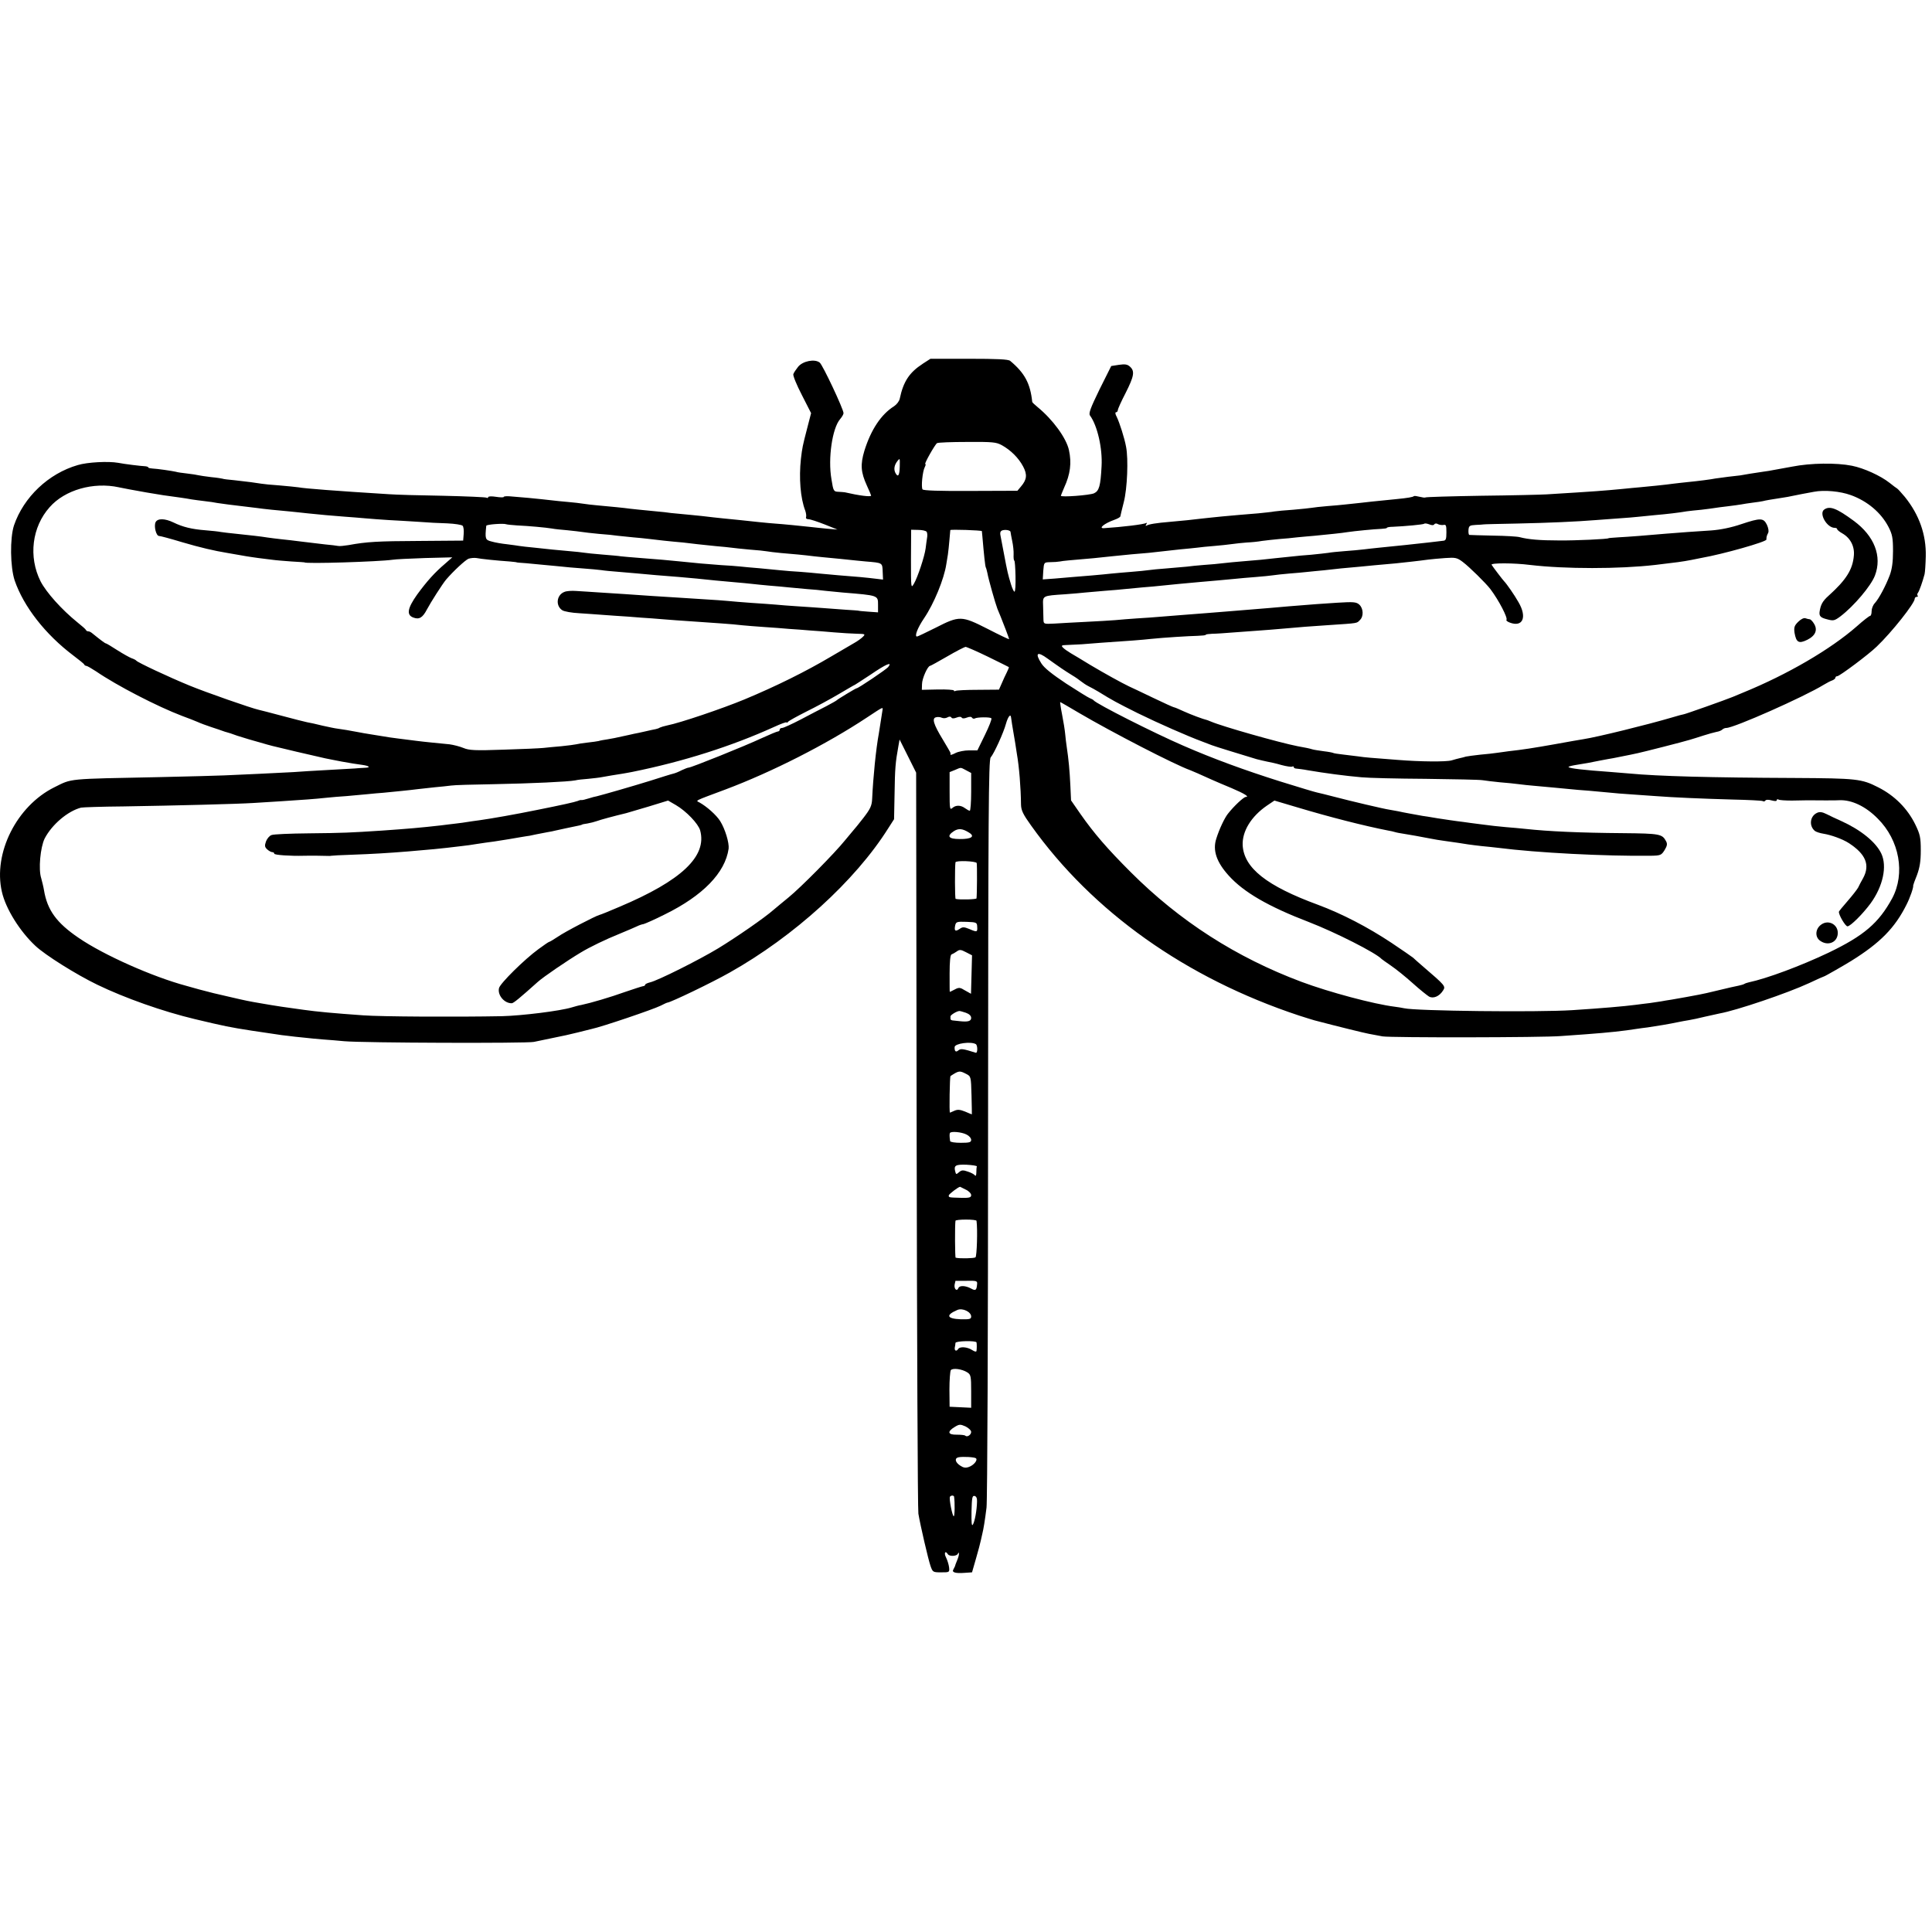 <?xml version="1.0" standalone="no"?>
<!DOCTYPE svg PUBLIC "-//W3C//DTD SVG 20010904//EN"
 "http://www.w3.org/TR/2001/REC-SVG-20010904/DTD/svg10.dtd">
<svg version="1.0" xmlns="http://www.w3.org/2000/svg"
 width="1120pt" height="1120pt" viewBox="0 0 1120 1120"
 preserveAspectRatio="xMidYMid meet">
<g transform="translate(0,1120) scale(0.1,-0.1)"
fill="#000000" stroke="none">
<path d="M5349 9091 c-77 -50 -112 -102 -133 -202 -3 -15 -18 -34 -33 -44 -75
-47 -134 -136 -172 -258 -24 -80 -21 -124 14 -201 14 -30 25 -57 25 -59 0 -9
-70 0 -152 19 -5 1 -21 2 -37 3 -28 1 -30 3 -41 73 -21 121 5 296 50 348 11
13 20 28 20 35 0 23 -121 280 -138 293 -29 23 -98 9 -125 -24 -12 -15 -25 -34
-28 -43 -3 -8 19 -62 49 -120 l54 -106 -22 -85 c-28 -108 -29 -114 -37 -180
-12 -112 -3 -227 25 -300 5 -14 7 -31 5 -37 -3 -8 3 -13 14 -13 10 0 52 -14
93 -30 l75 -30 -60 5 c-33 3 -76 8 -95 10 -44 5 -164 17 -210 20 -32 2 -137
13 -200 20 -14 1 -59 6 -100 10 -41 4 -82 9 -90 10 -8 1 -51 6 -95 10 -44 4
-96 9 -115 11 -19 3 -55 7 -80 9 -82 8 -155 15 -190 20 -19 2 -64 7 -100 10
-36 3 -82 8 -102 10 -21 3 -55 7 -75 10 -21 2 -67 7 -103 10 -36 4 -81 9 -100
11 -33 4 -111 11 -187 17 -18 1 -33 0 -33 -4 0 -3 -20 -3 -45 1 -25 4 -45 3
-45 -2 0 -5 -4 -6 -10 -3 -5 3 -119 8 -252 11 -134 2 -274 6 -313 9 -306 19
-488 33 -525 40 -14 2 -63 7 -110 11 -47 3 -94 8 -105 10 -29 5 -82 12 -155
20 -36 3 -67 7 -70 9 -3 1 -32 6 -65 9 -33 4 -67 9 -75 11 -8 2 -37 7 -65 10
-27 3 -57 7 -65 10 -21 5 -110 18 -137 19 -13 1 -23 3 -23 6 0 3 -8 6 -17 7
-26 1 -123 13 -158 20 -56 10 -178 4 -234 -13 -170 -49 -314 -186 -370 -350
-24 -74 -22 -240 4 -319 52 -151 177 -312 340 -435 33 -25 62 -48 63 -52 2 -5
8 -8 12 -8 5 0 31 -15 57 -32 121 -83 356 -204 498 -258 33 -12 74 -28 90 -35
17 -8 53 -21 80 -30 28 -9 57 -19 65 -22 8 -3 20 -7 25 -8 6 -1 33 -10 60 -20
28 -9 57 -18 65 -20 8 -3 40 -11 70 -20 65 -19 54 -16 210 -53 69 -16 143 -33
165 -38 22 -4 42 -8 45 -9 8 -2 93 -18 115 -21 11 -2 35 -5 54 -8 44 -6 52
-16 15 -17 -16 -1 -42 -2 -59 -4 -16 -1 -88 -5 -160 -9 -71 -4 -159 -9 -195
-12 -36 -2 -126 -6 -200 -10 -74 -3 -164 -7 -200 -9 -36 -2 -204 -6 -375 -10
-543 -11 -505 -7 -610 -59 -218 -108 -356 -382 -304 -606 22 -98 104 -229 194
-313 56 -53 236 -166 358 -225 161 -78 382 -156 567 -200 172 -41 201 -47 330
-67 52 -8 113 -17 135 -20 22 -4 56 -8 75 -10 19 -3 60 -7 90 -10 30 -4 82 -8
115 -11 33 -2 87 -7 120 -10 108 -10 1059 -13 1100 -4 38 8 61 13 120 25 60
12 73 15 135 30 36 9 72 18 80 20 58 12 356 113 400 135 19 10 37 18 40 18 20
2 254 114 360 174 372 209 728 532 919 836 l34 53 3 150 c2 142 5 180 22 273
l7 39 48 -96 48 -96 3 -2128 c2 -1170 6 -2146 10 -2168 12 -71 57 -264 70
-302 13 -37 14 -38 62 -38 48 0 49 0 46 29 -2 16 -10 42 -18 58 -13 25 -4 42
11 18 9 -14 52 -12 58 3 4 8 6 9 6 0 1 -6 -4 -24 -11 -40 -6 -15 -12 -30 -12
-33 -1 -3 -5 -11 -9 -18 -11 -17 11 -24 64 -20 l44 3 23 80 c13 44 25 91 28
105 3 14 7 32 9 40 6 23 15 77 24 150 5 36 9 1025 9 2199 1 1828 3 2135 15
2150 20 23 75 144 89 196 11 39 26 59 29 38 3 -22 9 -61 13 -83 2 -14 7 -43
11 -65 3 -22 8 -51 10 -65 13 -73 23 -195 24 -295 1 -33 12 -56 58 -120 357
-501 898 -885 1553 -1102 41 -13 82 -26 90 -28 133 -35 292 -74 315 -78 17 -3
53 -10 80 -15 50 -8 930 -7 1035 2 30 2 93 7 140 10 147 11 218 19 301 32 14
2 41 6 60 8 43 6 133 21 179 31 14 3 41 8 60 11 19 3 61 12 93 20 32 7 71 16
86 19 96 17 392 117 519 176 46 22 85 39 87 39 4 0 119 66 156 89 169 105 254
192 321 326 21 41 42 102 39 112 0 2 9 29 22 60 16 44 22 79 22 143 0 76 -4
93 -32 151 -46 93 -120 167 -215 215 -96 49 -124 52 -485 54 -485 2 -790 10
-958 26 -27 2 -77 6 -110 9 -154 11 -233 20 -242 28 -2 3 13 7 34 11 64 10 96
16 149 27 28 5 62 12 77 14 31 6 67 13 100 20 12 3 31 7 42 9 29 6 265 66 300
77 17 5 53 16 80 25 28 9 61 18 75 21 14 2 29 8 35 14 5 5 15 9 23 9 44 0 450
180 564 250 18 11 41 23 51 26 9 4 17 10 17 15 0 5 5 9 11 9 13 0 182 126 229
172 87 83 220 251 220 277 0 6 5 11 12 11 6 0 8 3 5 7 -4 3 -3 11 2 17 8 11
26 62 38 107 3 13 6 60 7 104 3 125 -38 241 -121 344 -21 25 -41 47 -45 49 -4
2 -24 17 -44 33 -52 41 -148 85 -218 99 -90 18 -240 16 -346 -5 -14 -3 -38 -7
-55 -10 -16 -3 -41 -7 -55 -10 -14 -3 -38 -7 -55 -9 -48 -7 -118 -18 -137 -22
-9 -1 -41 -5 -70 -8 -29 -4 -62 -8 -74 -10 -24 -5 -100 -15 -163 -21 -24 -2
-60 -7 -80 -9 -41 -6 -151 -17 -196 -21 -16 -1 -64 -6 -105 -10 -106 -10 -141
-13 -435 -31 -33 -2 -203 -6 -379 -8 -175 -3 -321 -7 -323 -10 -3 -2 -17 0
-33 4 -16 4 -31 6 -33 4 -6 -6 -35 -11 -107 -18 -132 -13 -158 -16 -210 -22
-30 -3 -68 -7 -85 -9 -16 -2 -61 -6 -100 -9 -38 -3 -80 -8 -91 -10 -12 -2 -60
-7 -106 -11 -47 -3 -96 -8 -110 -10 -14 -3 -56 -7 -94 -11 -38 -3 -87 -7 -109
-9 -22 -2 -67 -6 -100 -9 -33 -3 -85 -9 -115 -12 -72 -9 -100 -11 -185 -19
-84 -7 -125 -14 -138 -22 -6 -4 -7 -1 -2 7 5 7 4 11 -1 8 -12 -8 -136 -23
-244 -30 -35 -2 3 28 59 48 20 7 36 16 36 21 1 4 9 42 20 83 20 77 27 249 13
320 -9 50 -38 140 -54 173 -9 16 -10 27 -4 27 5 0 10 5 10 12 0 6 20 51 45 99
49 97 55 127 26 153 -15 14 -29 16 -64 11 l-45 -7 -68 -136 c-53 -109 -64
-139 -55 -151 43 -59 73 -191 67 -294 -6 -115 -14 -143 -44 -157 -25 -11 -192
-24 -192 -14 0 2 9 23 19 47 36 78 44 143 28 217 -15 70 -93 177 -182 250 -17
14 -31 27 -31 30 -11 107 -44 168 -128 238 -11 9 -75 12 -239 12 l-223 0 -45
-29z m459 -472 c52 -29 97 -74 123 -123 25 -47 22 -76 -12 -116 l-21 -25 -272
-1 c-183 -1 -273 2 -278 9 -9 14 0 105 13 129 5 10 7 18 3 18 -8 0 56 113 68
121 6 4 84 7 175 7 148 1 168 -1 201 -19z m-592 -123 c-1 -52 -10 -66 -25 -38
-11 21 -7 46 12 70 14 17 14 17 13 -32z m-4527 -121 c40 -8 70 -14 161 -30 80
-14 109 -18 198 -30 20 -3 48 -7 62 -10 14 -2 48 -7 75 -10 28 -3 61 -8 75
-11 14 -2 43 -6 65 -9 86 -10 141 -17 165 -20 32 -5 131 -15 190 -20 25 -3 72
-7 104 -11 80 -8 129 -13 211 -19 39 -3 95 -7 125 -10 30 -3 91 -7 135 -10 44
-2 121 -7 170 -10 50 -4 125 -8 168 -9 43 -2 83 -8 89 -14 5 -5 8 -27 6 -48
l-3 -38 -255 -2 c-242 -1 -306 -5 -409 -24 -25 -4 -52 -7 -61 -5 -9 2 -43 6
-76 9 -32 4 -93 11 -134 16 -41 5 -95 12 -120 14 -25 3 -61 7 -80 10 -37 6
-89 12 -185 22 -33 3 -71 8 -85 10 -14 3 -54 7 -90 10 -78 6 -131 19 -184 45
-50 24 -92 25 -104 2 -11 -23 3 -80 20 -80 7 0 67 -16 133 -36 105 -31 187
-50 260 -62 25 -4 82 -14 115 -20 14 -2 44 -7 68 -10 23 -3 59 -7 80 -10 20
-3 71 -7 112 -10 41 -2 75 -5 75 -5 0 -10 435 4 510 15 17 3 101 7 189 10
l158 4 -42 -37 c-60 -51 -105 -101 -162 -179 -56 -79 -63 -118 -22 -133 34
-13 54 -1 79 47 21 40 90 148 111 173 42 49 111 113 130 121 13 4 33 6 46 4
23 -5 119 -15 193 -20 22 -2 40 -4 40 -5 0 -1 25 -3 55 -5 30 -3 78 -7 105
-10 28 -2 70 -7 95 -9 25 -3 81 -8 125 -11 44 -3 94 -8 110 -10 17 -3 62 -7
100 -10 39 -3 86 -7 105 -9 38 -4 178 -16 248 -21 23 -2 68 -6 100 -9 83 -9
138 -14 217 -21 39 -3 86 -8 105 -10 19 -2 64 -7 100 -10 36 -3 85 -7 110 -10
25 -2 74 -7 108 -10 35 -2 82 -7 105 -10 23 -2 69 -7 102 -10 207 -17 205 -16
205 -71 l0 -44 -57 4 c-32 2 -58 5 -58 6 0 0 -31 3 -70 5 -38 3 -99 7 -135 10
-36 3 -101 7 -145 10 -44 3 -102 7 -130 10 -27 2 -90 7 -140 10 -49 4 -110 8
-135 11 -25 2 -81 7 -125 9 -44 3 -107 7 -140 9 -33 2 -112 7 -175 11 -63 4
-135 9 -160 11 -25 2 -88 6 -140 9 -52 4 -115 7 -140 9 -25 2 -55 0 -67 -5
-47 -17 -54 -81 -13 -107 11 -7 55 -15 98 -17 42 -3 106 -7 142 -10 36 -3 101
-7 145 -10 44 -4 105 -8 135 -10 30 -3 93 -7 140 -11 47 -3 105 -7 130 -9 25
-2 83 -6 129 -9 45 -3 102 -8 125 -11 22 -2 79 -7 126 -10 47 -3 112 -8 145
-11 33 -2 87 -6 120 -9 33 -2 96 -7 140 -11 44 -4 103 -7 132 -8 49 -1 51 -2
35 -18 -9 -9 -31 -25 -49 -35 -17 -10 -78 -46 -135 -79 -145 -86 -318 -172
-503 -249 -128 -53 -373 -136 -445 -150 -19 -4 -39 -10 -45 -13 -5 -4 -16 -7
-24 -9 -7 -1 -34 -7 -60 -13 -25 -6 -55 -12 -66 -14 -11 -3 -41 -9 -68 -15
-26 -6 -64 -14 -85 -17 -20 -3 -44 -7 -52 -10 -8 -2 -38 -6 -65 -9 -28 -3 -57
-8 -65 -10 -8 -2 -46 -7 -85 -11 -38 -3 -86 -8 -105 -10 -19 -2 -123 -7 -230
-10 -167 -6 -201 -4 -234 10 -22 9 -58 18 -80 21 -23 2 -68 7 -101 10 -33 3
-73 8 -90 10 -97 12 -133 17 -155 20 -79 13 -158 25 -175 29 -46 9 -111 20
-130 22 -11 1 -49 9 -85 17 -36 9 -76 18 -90 20 -14 3 -79 19 -145 37 -66 18
-127 33 -135 35 -42 9 -308 102 -400 140 -120 49 -303 135 -310 145 -3 4 -15
10 -27 14 -11 4 -49 25 -82 46 -34 22 -64 40 -67 40 -5 0 -29 18 -81 60 -7 6
-16 10 -22 10 -5 0 -11 3 -13 8 -1 4 -23 23 -48 43 -93 75 -182 175 -215 239
-71 142 -50 315 53 430 88 100 253 147 401 115z m10040 -45 c97 -35 176 -102
219 -185 22 -43 26 -63 26 -140 0 -64 -6 -105 -19 -140 -24 -63 -62 -134 -86
-161 -11 -11 -19 -32 -19 -47 0 -15 -4 -27 -8 -27 -5 0 -40 -27 -78 -61 -153
-134 -402 -279 -659 -384 -16 -7 -43 -18 -60 -25 -38 -16 -278 -101 -285 -101
-3 0 -34 -8 -70 -19 -139 -41 -431 -113 -510 -125 -14 -2 -88 -15 -165 -29
-129 -23 -189 -32 -270 -41 -16 -2 -46 -6 -65 -9 -19 -3 -64 -8 -100 -11 -36
-4 -73 -9 -82 -11 -9 -3 -25 -7 -35 -9 -10 -2 -31 -8 -48 -13 -31 -9 -181 -8
-315 3 -156 12 -186 14 -225 20 -22 3 -62 8 -90 11 -27 3 -53 7 -56 9 -3 2
-28 7 -55 10 -27 4 -57 8 -66 11 -16 5 -39 10 -85 18 -107 21 -435 114 -503
143 -8 3 -17 7 -20 8 -26 6 -95 32 -137 51 -28 13 -54 24 -58 24 -3 0 -59 25
-123 56 -64 31 -126 60 -137 65 -44 21 -145 77 -224 124 -45 28 -96 58 -113
68 -17 10 -37 24 -45 32 -13 13 -10 15 24 16 21 1 58 3 83 4 25 2 77 6 115 9
153 10 242 17 285 22 77 8 223 17 272 18 27 1 48 3 48 6 0 3 17 5 38 6 20 0
78 4 127 8 50 4 117 9 150 11 33 2 89 7 125 10 112 10 162 14 270 21 180 12
164 10 184 30 22 21 20 67 -4 89 -17 15 -32 17 -127 11 -105 -7 -126 -8 -283
-21 -41 -4 -93 -8 -115 -10 -113 -9 -195 -16 -245 -20 -30 -2 -86 -7 -125 -10
-95 -7 -177 -14 -255 -20 -36 -3 -99 -8 -140 -10 -41 -3 -97 -7 -125 -10 -27
-2 -104 -7 -170 -10 -66 -3 -148 -8 -182 -10 -62 -3 -63 -3 -64 23 0 15 -1 51
-2 79 -2 61 -6 59 128 68 44 3 96 8 115 10 19 2 71 6 115 10 44 3 96 8 115 10
19 2 67 6 105 10 39 3 84 7 100 9 35 4 172 17 230 22 63 5 145 13 200 18 28 3
84 8 125 11 41 3 86 8 100 10 14 2 55 7 93 10 37 3 86 7 110 10 23 2 65 7 92
9 28 3 73 8 100 11 28 3 77 7 110 10 60 6 101 10 205 19 55 6 125 13 190 22
19 2 64 7 99 9 58 4 68 2 100 -22 39 -29 136 -125 161 -158 49 -65 103 -169
93 -179 -3 -3 6 -10 19 -15 76 -29 102 31 51 118 -23 41 -69 107 -83 121 -8 8
-66 84 -73 96 -6 11 129 11 223 -1 203 -24 516 -24 725 0 128 15 158 19 210
29 17 3 44 9 60 12 125 22 375 93 375 106 0 15 2 23 10 38 5 10 2 28 -7 48
-20 40 -36 41 -150 3 -56 -19 -118 -32 -173 -36 -97 -6 -179 -12 -265 -19
-101 -9 -215 -18 -274 -21 -31 -2 -56 -4 -56 -5 0 -5 -191 -14 -285 -13 -114
0 -181 6 -230 19 -14 4 -83 8 -155 9 -71 2 -133 3 -137 4 -4 1 -6 13 -5 29 2
24 7 27 42 29 22 1 42 2 45 3 3 1 91 3 195 5 185 4 344 11 455 20 30 2 91 7
135 10 44 3 94 7 110 9 17 2 62 6 100 10 70 6 138 14 184 22 14 2 51 6 84 9
32 4 66 8 76 10 9 2 44 6 76 10 33 4 69 9 80 11 11 2 40 7 65 10 25 3 52 7 60
9 14 4 50 10 115 20 17 2 41 7 55 10 14 3 39 8 55 11 17 3 48 9 70 13 61 12
154 3 214 -19z m-7730 -176 c66 -3 165 -12 201 -18 14 -3 54 -7 90 -10 36 -4
75 -8 85 -10 11 -2 55 -7 97 -11 43 -3 92 -8 110 -11 18 -2 58 -6 88 -9 30 -2
71 -7 90 -9 38 -5 128 -15 200 -21 25 -3 63 -7 85 -10 22 -2 69 -7 105 -11 36
-3 76 -7 90 -9 14 -2 61 -7 105 -11 44 -3 89 -8 100 -10 11 -2 49 -7 83 -10
73 -6 128 -11 192 -19 25 -3 70 -7 100 -10 30 -3 75 -7 100 -10 25 -3 70 -7
100 -10 97 -8 95 -7 97 -59 l2 -46 -42 5 c-47 6 -120 13 -216 20 -35 3 -85 8
-110 10 -25 3 -76 7 -112 10 -36 2 -88 6 -115 9 -27 3 -83 8 -124 12 -41 3
-91 8 -110 10 -19 2 -69 6 -110 8 -82 6 -152 12 -245 22 -81 8 -103 10 -220
19 -55 4 -107 9 -116 10 -9 2 -56 6 -105 10 -49 4 -98 9 -109 11 -11 2 -49 6
-85 9 -36 3 -79 7 -97 9 -17 2 -64 7 -103 11 -39 4 -80 8 -89 10 -10 2 -42 6
-72 10 -30 3 -70 10 -90 16 -36 9 -38 15 -30 91 1 8 100 15 115 9 5 -2 34 -5
65 -7z m5316 7 c4 5 13 6 22 0 9 -4 23 -6 32 -4 14 3 16 -4 16 -43 0 -40 -3
-48 -20 -49 -11 -1 -49 -6 -85 -10 -96 -11 -166 -18 -285 -30 -27 -3 -68 -7
-90 -10 -22 -3 -71 -7 -110 -10 -38 -3 -81 -7 -95 -10 -14 -2 -59 -7 -100 -11
-41 -3 -86 -7 -100 -9 -57 -6 -157 -16 -190 -20 -19 -2 -66 -6 -105 -9 -38 -3
-90 -8 -115 -11 -25 -3 -74 -8 -110 -10 -36 -3 -81 -7 -100 -10 -19 -2 -71 -6
-115 -10 -44 -3 -91 -8 -105 -10 -14 -2 -59 -7 -100 -10 -41 -3 -93 -8 -115
-10 -22 -3 -74 -7 -115 -11 -41 -3 -91 -7 -110 -9 -19 -2 -66 -6 -105 -9 l-70
-5 3 50 c4 49 4 49 40 50 21 0 46 2 57 4 18 4 56 7 195 19 19 2 67 7 105 11
97 10 139 14 215 20 36 4 76 8 90 10 14 2 54 6 90 10 36 3 81 8 100 10 19 3
64 7 100 10 36 3 82 8 103 11 20 3 59 7 85 9 26 1 66 5 87 9 22 3 67 8 100 11
33 2 80 7 105 10 25 2 70 7 100 9 82 8 162 16 190 21 39 6 161 18 197 19 18 1
33 3 33 6 0 3 15 6 33 6 70 3 180 13 184 18 3 3 16 1 29 -4 14 -6 26 -6 29 1z
m-2943 -44 c4 -6 5 -23 2 -37 -2 -14 -6 -40 -8 -59 -6 -47 -47 -170 -68 -205
-17 -29 -17 -26 -17 141 l1 172 42 -1 c22 0 44 -5 48 -11z m320 4 c0 -3 2 -17
3 -31 9 -105 16 -174 20 -180 2 -3 6 -18 9 -32 6 -35 46 -176 58 -207 6 -14
14 -35 19 -46 15 -36 49 -126 49 -130 0 -3 -56 24 -124 59 -152 77 -163 78
-302 7 -56 -28 -104 -51 -108 -51 -16 0 3 50 41 106 57 84 116 227 129 314 2
14 6 39 9 55 2 17 7 55 9 85 3 30 5 56 5 57 2 5 181 -1 183 -6z m166 -4 c1 -7
5 -31 10 -54 5 -23 9 -58 8 -77 -1 -20 1 -36 4 -36 3 0 6 -40 7 -90 1 -49 -1
-90 -6 -90 -4 0 -13 19 -20 42 -18 59 -21 72 -41 178 -10 52 -19 100 -20 105
-5 24 2 32 28 33 16 0 29 -5 30 -11z m-131 -724 c65 -32 120 -59 121 -60 2 -1
-3 -14 -11 -30 -8 -15 -21 -44 -30 -65 l-16 -36 -121 -1 c-66 0 -125 -3 -130
-6 -6 -3 -10 -3 -10 2 0 4 -42 7 -93 6 l-93 -2 1 33 c0 32 33 106 47 106 3 0
48 25 100 55 51 30 99 54 105 55 7 0 66 -26 130 -57z m427 -68 c16 -11 44 -29
62 -40 19 -11 41 -27 51 -35 10 -8 29 -21 43 -28 14 -7 40 -21 58 -32 81 -50
105 -63 227 -124 120 -59 291 -134 375 -165 19 -7 44 -17 55 -21 17 -7 171
-54 260 -81 17 -4 44 -11 60 -14 17 -3 54 -11 84 -20 30 -8 58 -12 63 -9 4 3
8 1 8 -3 0 -5 8 -9 18 -9 9 -1 37 -4 62 -9 99 -17 220 -33 313 -41 39 -4 207
-8 372 -9 165 -2 314 -5 330 -8 17 -3 62 -8 100 -12 39 -3 88 -8 110 -11 22
-3 60 -7 85 -9 71 -6 182 -17 215 -20 17 -2 64 -6 107 -9 42 -4 96 -9 120 -11
23 -3 79 -7 123 -10 44 -3 108 -8 142 -10 103 -8 268 -15 445 -20 92 -2 172
-6 177 -9 5 -4 12 -2 15 3 4 6 18 6 36 1 19 -5 30 -5 30 1 0 6 5 7 10 4 6 -4
41 -6 78 -6 82 2 95 2 192 1 53 0 68 0 83 1 71 3 152 -35 222 -106 127 -126
161 -319 84 -463 -78 -143 -163 -216 -369 -315 -160 -76 -355 -149 -463 -172
-9 -2 -21 -6 -25 -9 -5 -3 -19 -7 -33 -10 -13 -2 -64 -14 -114 -26 -49 -12
-101 -24 -115 -26 -14 -3 -47 -9 -75 -14 -27 -5 -66 -12 -85 -15 -19 -3 -46
-7 -60 -10 -14 -2 -44 -7 -67 -10 -24 -3 -60 -7 -80 -10 -70 -9 -197 -20 -368
-31 -202 -13 -907 -5 -975 11 -14 3 -38 7 -55 9 -121 15 -379 84 -540 144
-379 142 -706 352 -990 636 -136 136 -213 225 -292 338 l-54 78 -4 87 c-4 85
-10 150 -21 223 -3 19 -7 53 -9 75 -2 22 -10 73 -18 113 -8 39 -12 72 -11 72
2 0 52 -29 111 -64 189 -111 553 -299 643 -331 6 -2 64 -27 125 -55 22 -10 74
-32 115 -49 75 -32 105 -51 82 -51 -12 0 -69 -53 -104 -98 -19 -24 -50 -89
-67 -144 -22 -67 1 -136 73 -215 86 -95 228 -178 463 -268 155 -60 390 -179
423 -215 3 -3 28 -20 55 -39 28 -19 84 -64 125 -101 41 -37 84 -71 94 -77 25
-14 60 1 81 34 17 26 15 28 -120 144 -22 19 -46 40 -53 47 -7 6 -64 45 -125
86 -137 91 -287 169 -427 221 -297 109 -428 213 -436 344 -4 81 49 168 141
231 l43 29 128 -38 c193 -58 394 -109 532 -136 13 -2 31 -6 40 -9 9 -3 33 -7
52 -10 44 -7 82 -14 145 -26 28 -6 68 -12 90 -15 71 -10 99 -14 135 -20 19 -3
55 -7 80 -10 25 -2 68 -7 95 -10 227 -29 618 -49 883 -46 59 1 63 3 82 33 15
25 17 36 8 52 -22 41 -36 44 -248 46 -251 2 -432 10 -570 25 -25 3 -74 7 -110
10 -36 3 -100 10 -142 16 -43 5 -90 12 -105 14 -44 5 -115 16 -148 21 -16 3
-43 7 -60 10 -16 2 -41 6 -55 9 -14 3 -38 7 -55 10 -16 3 -43 8 -60 12 -16 3
-39 7 -50 9 -30 4 -229 51 -320 75 -44 11 -89 23 -101 25 -11 2 -107 31 -213
64 -206 65 -389 132 -561 207 -171 74 -503 242 -520 263 -3 4 -13 9 -23 13
-10 4 -71 42 -136 84 -81 54 -127 90 -144 117 -39 61 -24 72 36 28 29 -21 65
-46 81 -57z m-1005 8 c-13 -15 -173 -123 -183 -123 -5 0 -108 -62 -116 -70 -3
-3 -30 -18 -60 -34 -30 -15 -97 -50 -148 -77 -52 -27 -100 -49 -108 -49 -8 0
-14 -4 -14 -10 0 -5 -4 -10 -9 -10 -6 0 -49 -18 -97 -40 -96 -45 -407 -170
-422 -170 -5 0 -23 -7 -40 -15 -17 -9 -39 -18 -49 -20 -10 -2 -70 -21 -133
-41 -103 -32 -270 -80 -310 -90 -8 -1 -30 -7 -49 -13 -18 -6 -36 -10 -40 -9
-3 1 -13 -1 -21 -5 -18 -7 -95 -24 -235 -52 -127 -26 -270 -51 -335 -60 -25
-3 -56 -8 -70 -10 -14 -2 -43 -7 -65 -9 -22 -3 -62 -7 -90 -11 -114 -13 -195
-20 -340 -30 -185 -12 -223 -14 -425 -16 -107 -1 -205 -5 -216 -10 -12 -4 -26
-21 -32 -37 -9 -25 -7 -33 7 -46 10 -9 23 -16 29 -16 7 0 12 -4 12 -9 0 -8 97
-14 170 -12 23 1 141 0 149 -1 3 0 8 0 11 1 3 1 57 4 120 6 116 4 214 10 325
19 142 12 192 17 225 21 19 2 58 7 85 10 28 3 64 8 80 11 17 3 44 7 60 9 27 3
60 8 134 20 13 2 45 8 70 12 25 4 48 8 51 8 6 2 63 13 105 21 17 3 35 6 40 8
10 2 117 26 145 31 8 2 15 4 15 5 0 1 14 4 30 6 17 3 41 9 55 14 21 8 99 29
170 46 8 2 66 19 129 38 l114 35 45 -26 c60 -35 130 -108 141 -147 41 -150
-108 -291 -468 -443 -58 -25 -110 -46 -116 -47 -21 -5 -201 -98 -242 -127 -24
-16 -46 -29 -49 -29 -3 0 -31 -19 -62 -42 -81 -59 -222 -198 -229 -226 -10
-41 31 -89 74 -88 11 1 46 30 151 124 31 28 170 123 247 169 54 33 148 78 225
109 47 19 94 40 105 45 12 6 28 11 36 12 8 2 64 26 123 56 220 108 350 241
370 381 4 33 -20 114 -49 160 -22 35 -77 84 -120 108 -23 12 -35 6 150 75 269
101 586 262 820 417 97 64 94 63 91 43 -2 -10 -6 -39 -10 -64 -4 -25 -9 -57
-11 -70 -17 -92 -33 -253 -39 -381 -2 -39 -10 -57 -51 -110 -27 -35 -52 -65
-55 -68 -3 -3 -25 -30 -50 -60 -61 -76 -258 -275 -328 -332 -31 -25 -70 -58
-87 -72 -53 -47 -217 -160 -322 -224 -109 -66 -350 -187 -395 -197 -16 -4 -28
-10 -28 -14 0 -4 -6 -8 -12 -8 -7 -1 -53 -16 -103 -33 -86 -31 -202 -65 -255
-76 -14 -2 -38 -9 -55 -14 -69 -21 -289 -48 -405 -51 -263 -5 -700 -3 -805 5
-170 12 -267 21 -345 32 -97 13 -159 22 -250 38 -65 11 -85 15 -175 36 -100
23 -97 22 -180 44 -33 9 -67 19 -75 21 -194 52 -478 178 -624 278 -128 87
-182 161 -201 277 -3 19 -11 50 -16 69 -17 51 -5 179 20 230 42 81 134 159
211 179 8 2 119 6 245 7 306 5 662 14 755 20 41 3 113 7 160 10 123 8 197 13
260 20 30 3 84 8 120 10 36 3 90 8 120 11 30 3 71 7 90 8 62 6 164 16 200 21
19 2 64 7 100 11 36 3 79 8 95 10 17 3 129 6 250 8 213 4 429 14 470 22 11 3
45 7 75 9 30 3 66 7 80 10 27 5 80 14 120 20 14 2 38 7 55 10 297 60 576 149
823 261 39 18 72 30 72 26 0 -4 4 -2 8 3 4 6 52 32 107 60 55 27 140 73 189
102 49 29 90 53 92 53 1 0 42 27 91 59 89 61 129 78 102 44z m343 -292 c10 6
19 6 23 0 3 -7 15 -7 30 -1 15 6 27 6 30 0 3 -6 15 -6 30 0 15 6 27 6 30 -1 4
-5 11 -7 16 -4 13 8 89 9 96 1 4 -4 -13 -47 -37 -96 l-44 -90 -49 0 c-26 0
-61 -7 -77 -15 -17 -9 -30 -13 -30 -10 0 3 0 7 0 10 0 3 -20 37 -44 77 -55 90
-65 125 -39 130 10 3 25 1 33 -3 9 -4 23 -3 32 2z m108 -306 l30 -16 0 -109
c0 -61 -4 -110 -8 -110 -5 0 -17 7 -28 15 -24 18 -53 19 -73 1 -15 -13 -16 -4
-16 96 l0 112 30 12 c38 16 31 17 65 -1z m18 -362 c36 -22 13 -38 -55 -37 -65
0 -77 17 -33 46 27 17 50 15 88 -9z m44 -176 c3 -10 2 -182 -1 -205 -1 -6 -97
-9 -121 -3 -5 1 -5 188 -1 212 2 12 119 7 123 -4z m3 -370 c2 -31 -1 -32 -47
-12 -30 12 -38 12 -55 0 -25 -17 -32 -12 -26 19 5 22 9 24 66 22 59 -2 61 -4
62 -29z m-33 -277 l-3 -111 -34 19 c-29 18 -36 19 -60 6 -15 -8 -28 -14 -29
-14 -1 0 -1 48 -1 107 0 68 4 108 11 110 6 2 20 10 30 17 16 12 24 12 54 -4
l35 -18 -3 -112z m-33 -221 c20 -7 31 -18 31 -30 0 -19 -19 -24 -65 -19 -11 1
-28 3 -38 4 -9 0 -17 4 -17 9 0 4 0 11 0 15 0 8 36 30 51 31 3 1 20 -4 38 -10z
m58 -182 c11 -7 11 -53 0 -50 -76 24 -87 25 -101 14 -15 -13 -23 -6 -22 19 1
21 95 34 123 17z m-57 -172 c29 -15 29 -15 32 -125 2 -61 2 -110 2 -110 -1 0
-19 7 -39 16 -30 12 -44 13 -62 5 -13 -6 -25 -11 -26 -11 -5 0 -1 209 3 212
49 32 53 32 90 13z m3 -352 c15 -7 27 -21 27 -31 0 -14 -10 -17 -60 -17 -33 0
-61 4 -62 10 -4 27 -4 41 -1 47 6 11 67 6 96 -9z m60 -185 c-2 -5 -3 -20 -3
-35 0 -16 -4 -23 -8 -17 -4 6 -22 16 -41 22 -28 10 -37 9 -51 -3 -16 -14 -18
-14 -22 2 -10 37 1 43 65 41 34 -2 61 -6 60 -10z m-65 -134 c18 -8 32 -23 32
-32 0 -14 -10 -17 -57 -16 -74 2 -73 2 -73 14 0 7 56 50 66 50 0 0 15 -7 32
-16z m63 -181 c7 -50 2 -206 -6 -212 -8 -6 -91 -8 -115 -2 -4 1 -5 188 -1 214
0 4 28 7 61 7 33 0 60 -3 61 -7z m3 -371 c-3 -32 -9 -36 -34 -22 -33 18 -68
19 -74 3 -9 -22 -26 -5 -22 20 3 12 5 22 5 22 1 0 30 0 64 0 61 1 64 0 61 -23z
m-34 -184 c0 -15 -9 -17 -60 -16 -81 3 -90 24 -20 54 30 13 80 -11 80 -38z
m31 -150 c2 -10 2 -35 0 -49 -1 -7 -10 -5 -26 5 -27 18 -71 21 -80 6 -10 -16
-23 -11 -20 8 2 9 4 22 4 27 1 12 120 14 122 3z m-53 -174 c20 -13 22 -22 22
-110 l0 -95 -62 3 -63 3 -1 100 c0 55 4 105 8 112 11 14 65 7 96 -13z m22
-345 c0 -17 -23 -32 -34 -22 -3 4 -26 6 -50 6 -52 -1 -56 18 -11 45 26 16 32
16 62 3 18 -9 33 -23 33 -32z m28 -153 c11 -11 -13 -40 -41 -50 -19 -7 -32 -5
-51 8 -29 19 -34 43 -9 48 26 5 94 1 101 -6z m-127 -223 c5 -34 4 -113 -2
-113 -8 0 -28 101 -22 113 2 4 8 7 14 7 5 0 10 -3 10 -7z m133 -28 c-1 -50
-13 -115 -24 -133 -7 -12 -9 9 -8 76 2 78 4 92 17 90 11 -2 16 -14 15 -33z"/>
<path d="M10575 8246 c-32 -23 16 -106 61 -106 8 0 14 -3 14 -7 0 -5 14 -16
30 -25 47 -27 72 -75 67 -129 -7 -81 -44 -140 -146 -232 -36 -32 -47 -53 -53
-96 -2 -23 7 -32 43 -41 37 -10 43 -9 77 16 79 60 178 177 201 237 43 112 -3
230 -123 318 -99 73 -139 88 -171 65z"/>
<path d="M10424 7595 c-22 -22 -25 -32 -21 -63 10 -57 25 -65 74 -41 48 24 62
58 38 95 -8 13 -19 24 -24 24 -5 0 -16 3 -25 6 -9 3 -26 -5 -42 -21z"/>
<path d="M10534 6488 c-42 -19 -48 -76 -13 -105 8 -6 30 -13 49 -16 45 -7 111
-31 147 -54 99 -64 125 -127 84 -203 -11 -19 -24 -44 -29 -55 -6 -11 -33 -46
-61 -78 -28 -32 -51 -60 -51 -63 0 -20 38 -84 50 -84 17 0 89 72 134 133 72
99 97 215 62 289 -32 67 -119 137 -231 188 -27 12 -66 30 -85 40 -26 13 -41
15 -56 8z"/>
<path d="M10555 5838 c-32 -25 -34 -71 -3 -92 42 -30 94 -12 101 35 9 57 -53
93 -98 57z"/>
</g>
</svg>
